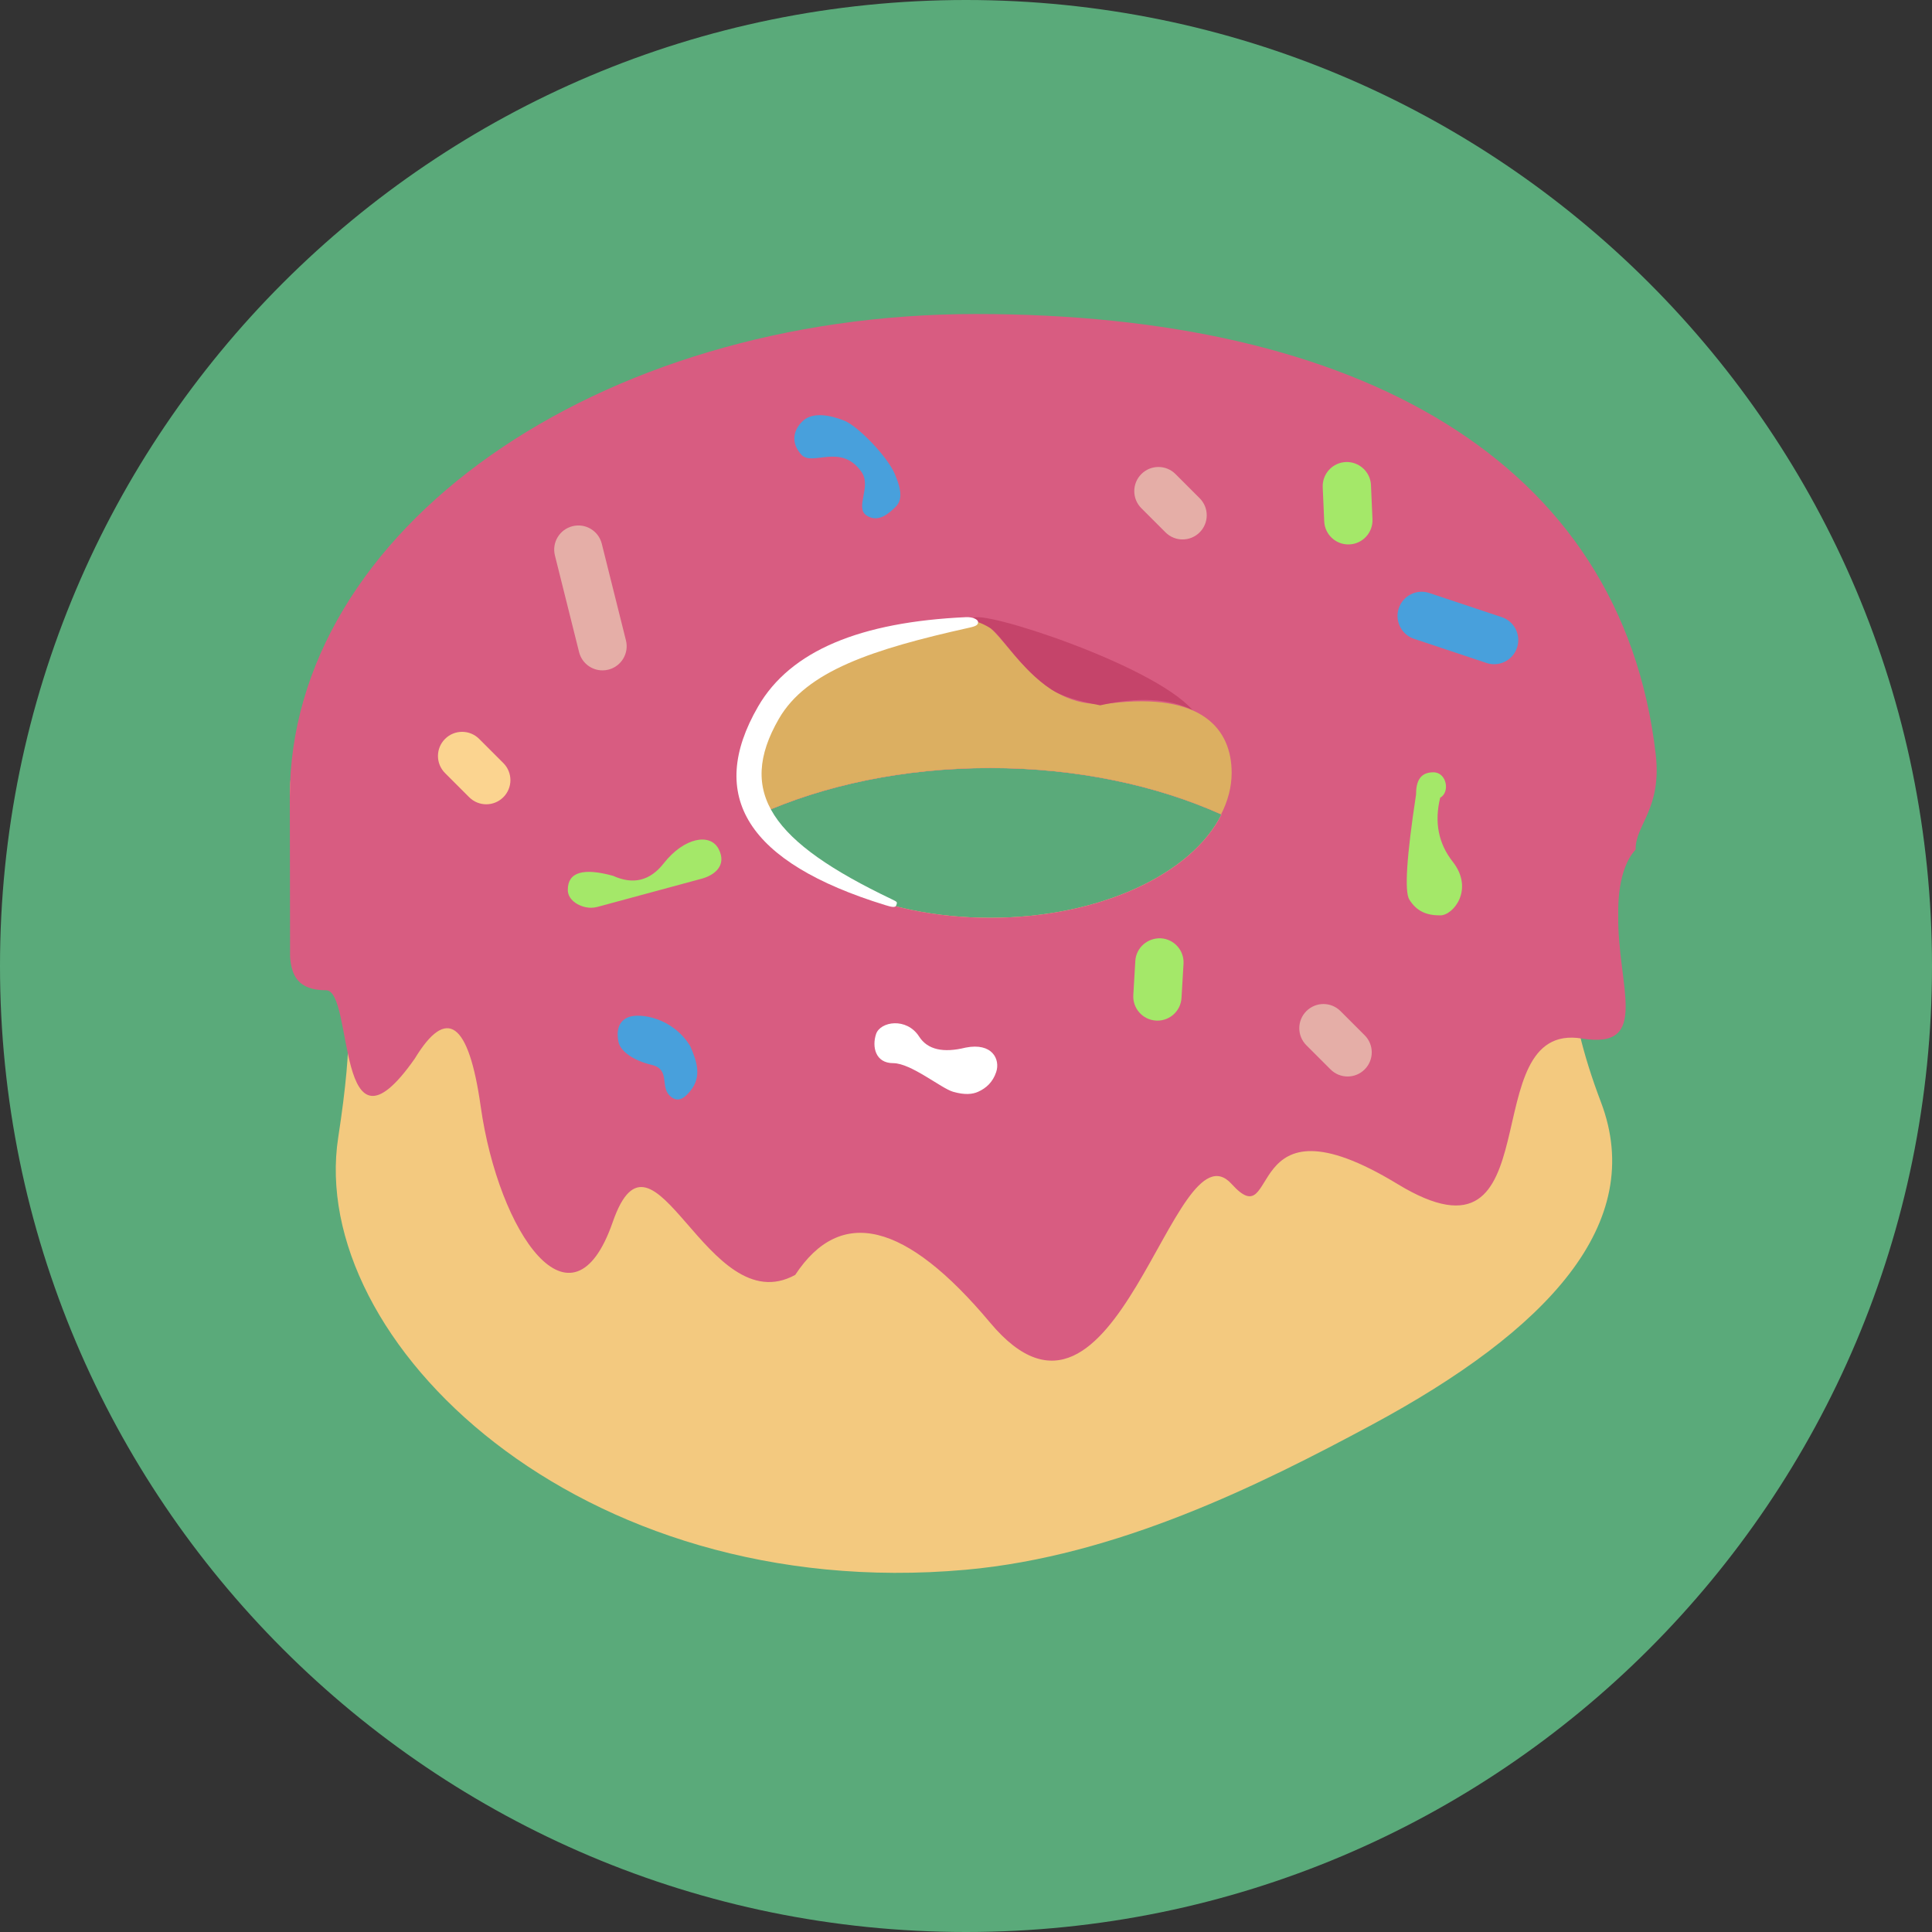 <?xml version="1.0" encoding="UTF-8"?>
<svg width="80px" height="80px" viewBox="0 0 80 80" version="1.1" xmlns="http://www.w3.org/2000/svg" xmlns:xlink="http://www.w3.org/1999/xlink">
    <rect x="0" y="0" width="80" height="80" fill="#333333" stroke="none"/>
    <!-- Generator: Sketch 63.1 (92452) - https://sketch.com -->
    <title>donut</title>
    <desc>Created with Sketch.</desc>
    <g id="Page-1" stroke="none" stroke-width="1" fill="none" fill-rule="evenodd">
        <g id="donut">
            <path d="M80,40 C80,62.091 62.091,80 40,80 C17.909,80 0,62.091 0,40 C0,17.909 17.909,0 40,0 C62.091,0 80,17.909 80,40" id="circle-apple" fill="#5AAA7A" fill-rule="nonzero"></path>
            <g id="doughnut-1" transform="translate(12, 13)">
                <path d="M54.811,22.624 C54.811,22.624 55.007,33.496 55.007,22.45 C55.007,11.404 43.722,3 27.982,3 C12.242,3 -1.209,14.111 0.086,20.806 C1.381,27.5 3.3,25.693 2.005,34.098 C0.71,42.504 11.93,53.433 27.983,52.001 C34.234,51.443 40.176,48.488 44.801,46 C52.054,42.099 56.208,37.674 54.29,32.632 C51.15,24.374 54.811,22.624 54.811,22.624 Z M29,25.004 C24.476,25.004 20.658,23.2 19.423,20.727 C22.095,19.525 25.403,18.804 29,18.804 C32.597,18.804 35.905,19.525 38.577,20.727 C37.342,23.2 33.524,25.004 29,25.004 Z" id="Shape" fill="#F3C97F" fill-rule="nonzero"></path>
                <path d="M0,20.004 C0,20.004 0.006,23.831 0.011,26.612 C0.068,27.386 0.332,28.004 1.5,28.004 C2.668,28.004 1.876,35.538 5.175,30.835 C6.499,28.65 7.409,29.309 7.904,32.812 C8.647,38.068 11.684,42.464 13.371,37.605 C15.058,32.747 17.265,41.799 20.928,39.791 C22.81,36.932 25.501,37.591 29,41.77 C34.249,48.039 36.576,33.348 39,36.028 C41.04,38.283 39.314,32.043 45.868,36.028 C52.422,40.013 48.946,29.262 53.5,30.003 C56.369,30.47 54.968,27.838 55.007,24.904 C55.007,24.586 54.966,22.999 55.727,22.182 C55.709,21.152 56.823,20.5 56.559,18.225 C55.139,6.008 44.163,0.003 28.423,0.003 C12.683,0.003 0,8.958 0,20.004 Z M29,18.804 C32.597,18.804 35.905,19.525 38.577,20.727 C37.342,23.2 33.524,25.004 29,25.004 C24.476,25.004 20.658,23.2 19.423,20.727 C22.095,19.525 25.403,18.804 29,18.804 Z" id="Shape" fill="#D85C81" fill-rule="nonzero"></path>
                <path d="M29,13 C26.98,11.254 19,15.686 19,19 C19,19.599 19.161,20.173 19.435,20.718 C22.105,19.519 25.408,18.8 29,18.8 C32.592,18.8 35.894,19.519 38.565,20.718 C38.839,20.173 39,19.599 39,19 C39,17.208 37.789,15.653 33.973,16.124 C31.271,16.458 29.928,13.802 29,13 Z" id="Path" fill="#DCAF61" fill-rule="nonzero"></path>
                <path d="M12.476,24.588 C12.035,24.588 11.511,24.298 11.511,23.849 C11.511,23.118 12.135,22.924 13.384,23.265 C14.216,23.644 14.914,23.473 15.48,22.753 C16.328,21.672 17.412,21.482 17.759,22.159 C18.106,22.836 17.588,23.241 17.055,23.385 L12.738,24.553 C12.65,24.577 12.562,24.588 12.476,24.588 Z" id="Path" fill="#A4E869" fill-rule="nonzero"></path>
                <path d="M28.502,32.208 C28.273,32.311 27.956,32.348 27.466,32.208 C26.976,32.069 25.725,31.023 24.985,31.023 C24.245,31.023 24.101,30.342 24.276,29.817 C24.451,29.294 25.542,29.116 26.059,29.922 C26.403,30.459 27.045,30.611 27.985,30.379 C29.088,30.161 29.425,30.866 29.25,31.391 C29.11,31.81 28.835,32.059 28.502,32.208 Z" id="Path" fill="#FFFFFF" fill-rule="nonzero"></path>
                <path d="M47.635,24.904 C47.083,24.904 46.665,24.745 46.357,24.249 C46.151,23.918 46.244,22.47 46.635,19.904 C46.635,19.351 46.802,18.979 47.354,18.979 C47.906,18.979 48.052,19.805 47.635,20.031 C47.387,21.043 47.561,21.927 48.155,22.683 C49.047,23.817 48.187,24.904 47.635,24.904 Z" id="Path" fill="#A4E869" fill-rule="nonzero"></path>
                <path d="M23.888,8.349 C23.376,8.019 24.11,7.151 23.666,6.531 C22.81,5.334 21.641,6.326 21.184,5.829 C20.727,5.332 20.849,4.786 21.259,4.417 C21.67,4.05 22.383,4.189 22.957,4.417 C23.531,4.645 24.748,5.907 25.054,6.631 C25.361,7.355 25.355,7.745 25.054,8.019 C24.865,8.191 24.4,8.68 23.888,8.349 Z M49.868,14.504 C49.764,14.504 49.657,14.487 49.552,14.452 L46.552,13.452 C46.028,13.278 45.745,12.712 45.92,12.187 C46.094,11.664 46.66,11.378 47.185,11.555 L50.185,12.555 C50.709,12.729 50.992,13.295 50.817,13.82 C50.677,14.239 50.287,14.504 49.868,14.504 Z" id="Shape" fill="#48A0DC" fill-rule="nonzero"></path>
                <path d="M35.927,29.262 C35.907,29.262 35.887,29.261 35.867,29.26 C35.316,29.228 34.895,28.754 34.928,28.203 L35.011,26.792 C35.043,26.24 35.519,25.829 36.068,25.853 C36.619,25.885 37.04,26.359 37.007,26.91 L36.924,28.321 C36.893,28.852 36.453,29.262 35.927,29.262 Z" id="Path" fill="#A4E869" fill-rule="nonzero"></path>
                <path d="M43.801,31.575 C43.545,31.575 43.289,31.477 43.094,31.282 L42.094,30.282 C41.703,29.891 41.703,29.259 42.094,28.868 C42.485,28.477 43.117,28.477 43.508,28.868 L44.508,29.868 C44.899,30.259 44.899,30.891 44.508,31.282 C44.313,31.477 44.057,31.575 43.801,31.575 Z" id="Path" fill="#E5AEA7" fill-rule="nonzero"></path>
                <path d="M15.716,32.355 C15.342,31.97 15.752,31.273 14.984,31.094 C14.216,30.914 13.683,30.524 13.607,30.134 C13.531,29.744 13.569,29.292 14.028,29.116 C14.486,28.941 15.846,29.116 16.584,30.324 L16.584,30.324 C16.858,30.956 17.07,31.581 16.584,32.175 C16.408,32.389 16.091,32.74 15.716,32.355 Z" id="Path" fill="#48A0DC" fill-rule="nonzero"></path>
                <path d="M43.831,9.544 C43.299,9.544 42.856,9.124 42.833,8.588 L42.771,7.175 C42.747,6.623 43.175,6.156 43.727,6.132 C44.273,6.109 44.746,6.536 44.769,7.087 L44.831,8.5 C44.855,9.052 44.427,9.519 43.875,9.543 C43.861,9.544 43.846,9.544 43.831,9.544 Z" id="Path" fill="#A4E869" fill-rule="nonzero"></path>
                <g id="Group" transform="translate(10, 8)" fill-rule="nonzero">
                    <line x1="1.948" y1="1.759" x2="2.948" y2="5.759" id="Path" fill="#D75A4A"></line>
                    <path d="M2.947,6.759 C2.499,6.759 2.092,6.456 1.978,6.001 L0.978,2.001 C0.844,1.466 1.17,0.923 1.706,0.789 C2.243,0.654 2.785,0.979 2.919,1.517 L3.919,5.517 C4.053,6.052 3.727,6.595 3.191,6.729 C3.109,6.749 3.028,6.759 2.947,6.759 Z" id="Path" fill="#E5AEA7"></path>
                </g>
                <path d="M8.135,20.304 C7.879,20.304 7.623,20.206 7.428,20.011 L6.428,19.011 C6.037,18.62 6.037,17.988 6.428,17.597 C6.819,17.206 7.451,17.206 7.842,17.597 L8.842,18.597 C9.233,18.988 9.233,19.62 8.842,20.011 C8.646,20.206 8.391,20.304 8.135,20.304 Z" id="Path" fill="#FBD490" fill-rule="nonzero"></path>
                <path d="M36.968,9.337 C36.712,9.337 36.456,9.239 36.261,9.044 L35.261,8.044 C34.87,7.653 34.87,7.021 35.261,6.63 C35.652,6.239 36.284,6.239 36.675,6.63 L37.675,7.63 C38.066,8.021 38.066,8.653 37.675,9.044 C37.479,9.239 37.224,9.337 36.968,9.337 Z" id="Path" fill="#E5AEA7" fill-rule="nonzero"></path>
                <path d="M37.376,16.396 C35.717,14.504 28.5,12.181 28.3,12.606 C28.151,12.922 28.11,12.473 29,13.003 C29.447,13.27 30.258,14.709 31.539,15.553 C31.92,15.805 32.592,16.022 33.556,16.206 C35.117,15.854 36.391,15.918 37.376,16.396 Z" id="Path-14" fill="#C5446A"></path>
                <path d="M28.003,12.555 C28.279,12.543 28.5,12.651 28.5,12.759 C28.5,12.868 28.439,12.924 28.149,12.988 C24.12,13.884 21.394,14.787 20.253,16.761 C18.484,19.824 19.963,21.867 24.925,24.235 C25.179,24.356 25.151,24.356 25.116,24.478 C25.081,24.599 24.919,24.559 24.655,24.478 C18.938,22.718 17.247,19.966 19.388,16.261 C20.731,13.935 23.639,12.753 28.003,12.555 Z" id="Path-15" fill="#FFFFFF" fill-rule="nonzero"></path>
            </g>
        </g>
    </g>
</svg>